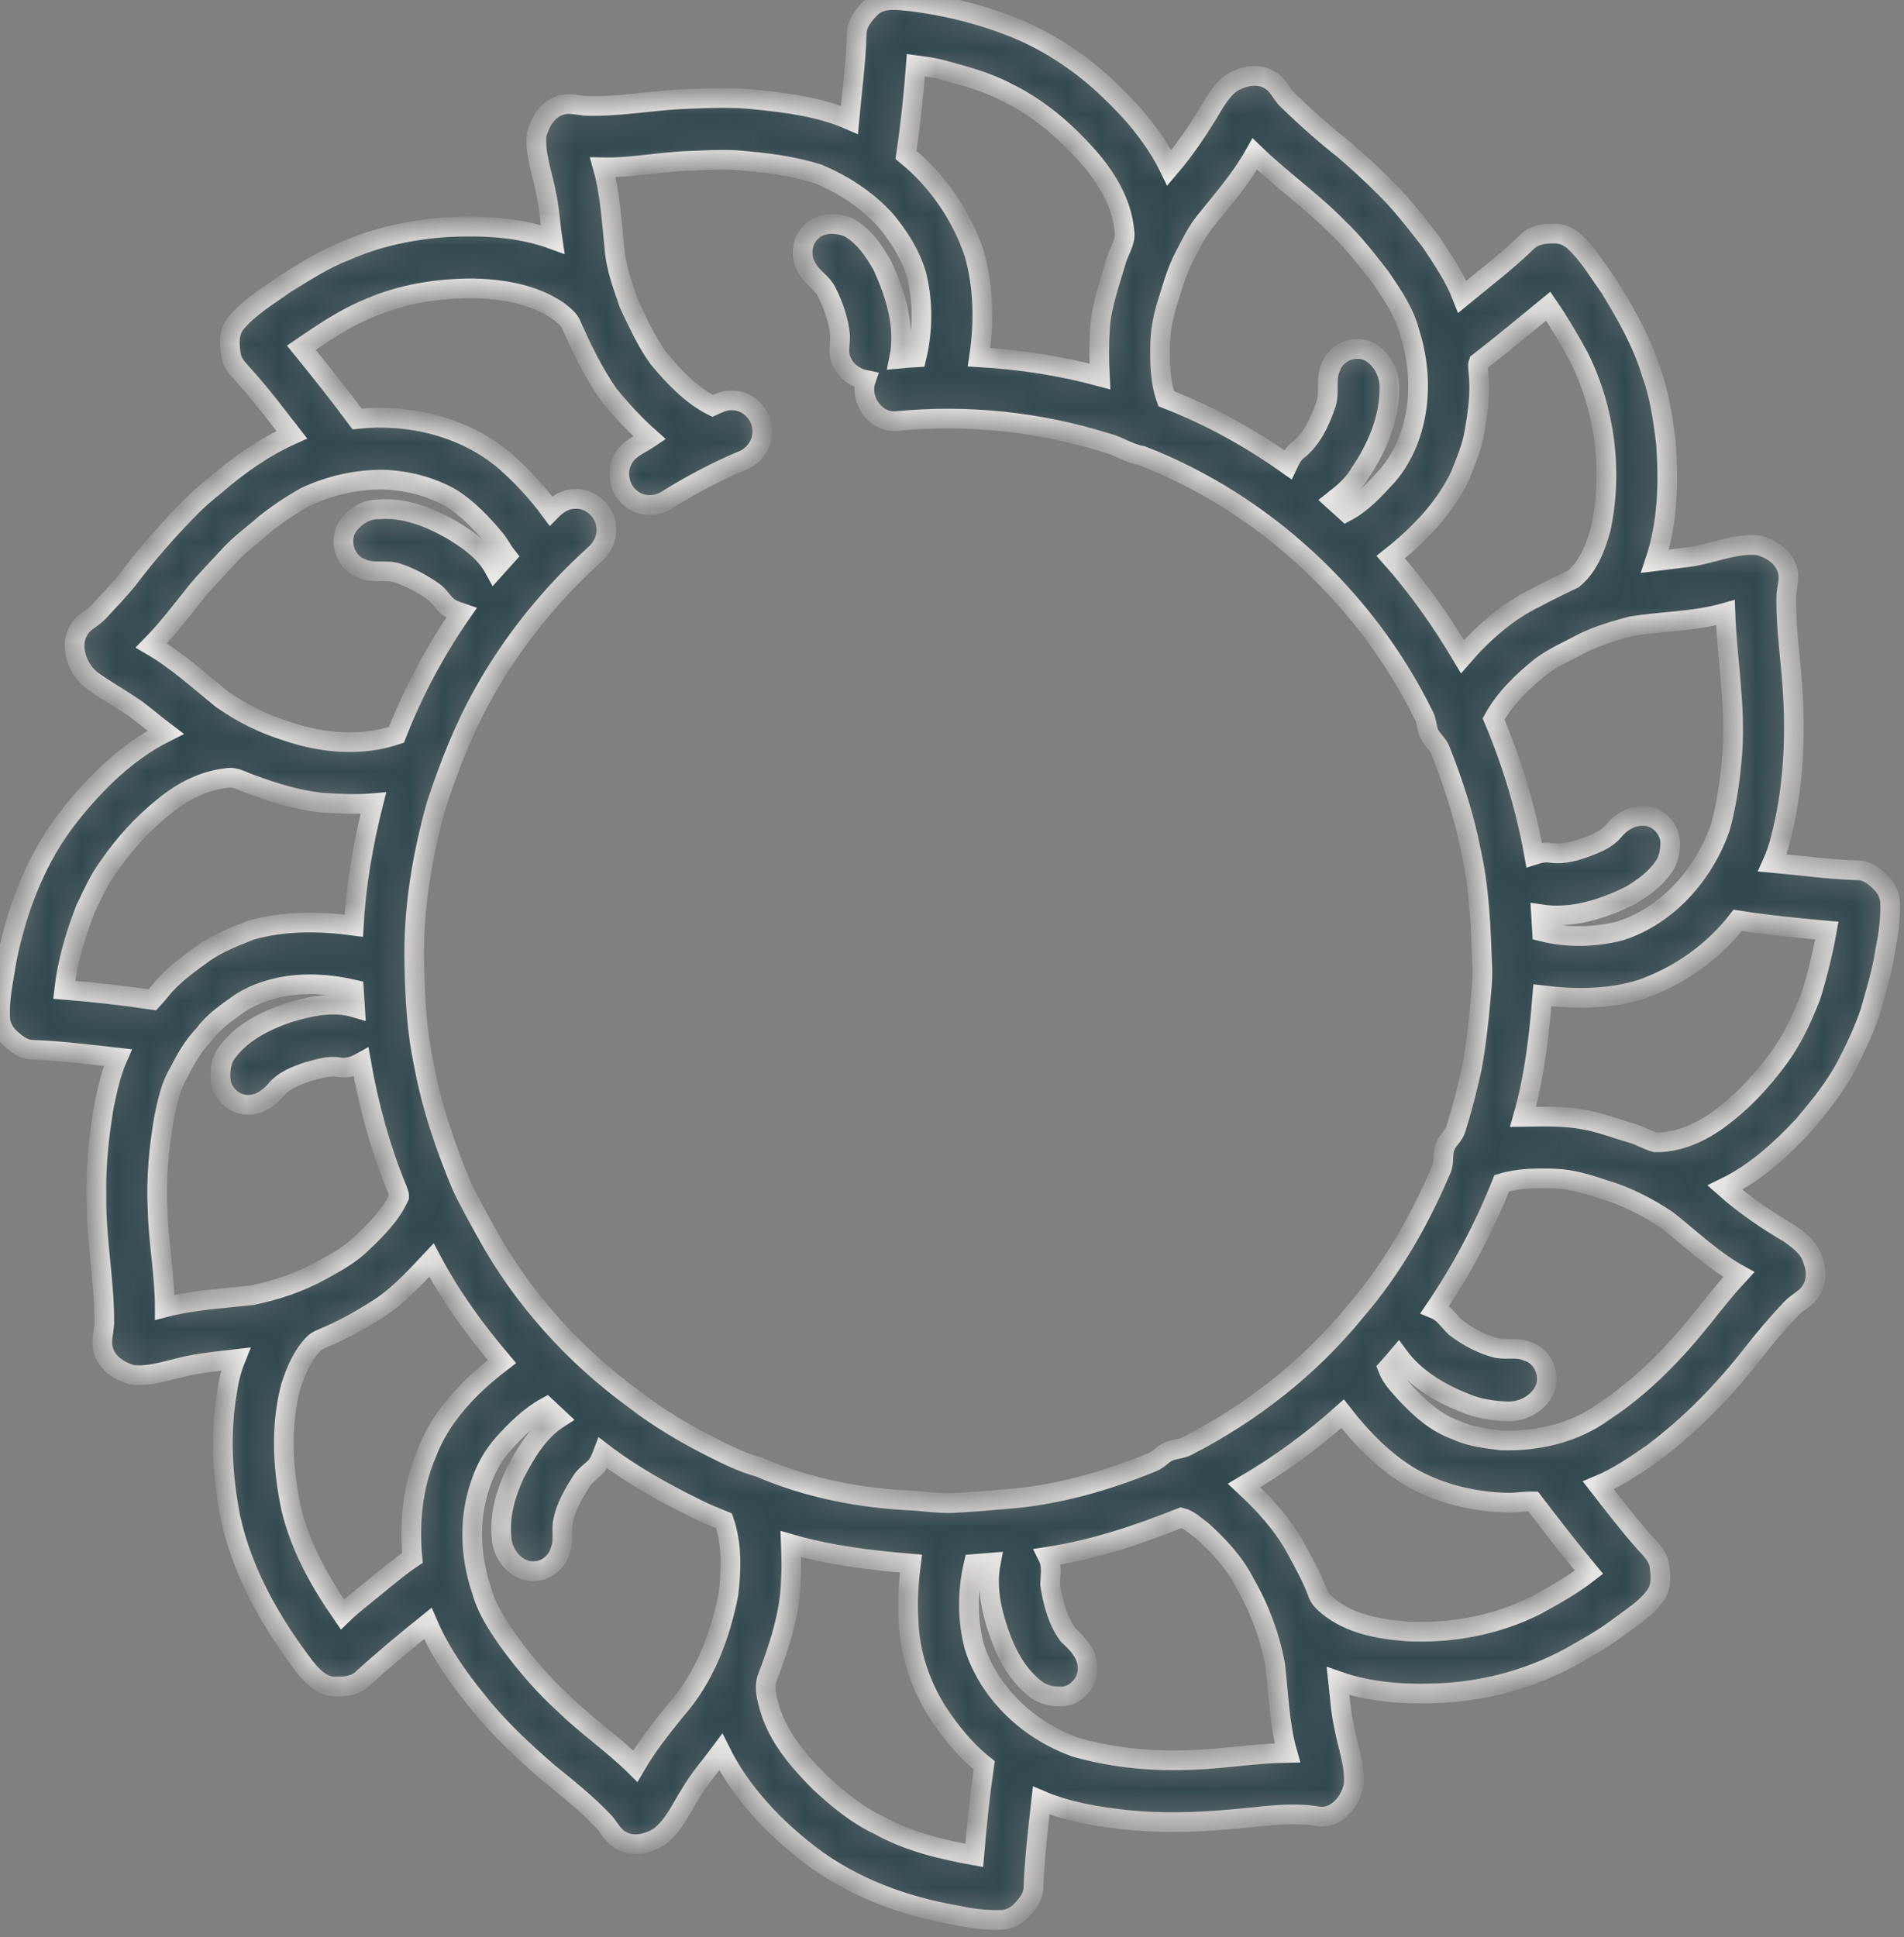 <svg width="58" height="59" viewBox="0 0 58 59" fill="none" xmlns="http://www.w3.org/2000/svg">
<rect x="0" y="0" width="58" height="59" fill="#808080" stroke="none"/>
<mask id="path-1-inside-1" fill="white">
<path d="M26.556 0.21C26.883 -0.078 27.346 0.002 27.741 0.039C28.907 0.188 30.059 0.48 31.142 0.945C32.118 1.381 33.013 1.993 33.787 2.737C34.513 3.427 35.178 4.203 35.621 5.115C36.148 4.499 36.59 3.817 37.002 3.118C37.143 2.9 37.3 2.683 37.51 2.529C37.86 2.315 38.334 2.209 38.699 2.449C38.944 2.59 39.038 2.88 39.243 3.064C39.789 3.593 40.358 4.098 40.955 4.568C41.354 4.913 41.746 5.267 42.119 5.642C42.66 6.158 43.112 6.759 43.575 7.345C43.935 7.886 44.307 8.427 44.544 9.039C45.202 8.496 45.882 7.979 46.498 7.385C46.707 7.163 47.02 7.11 47.31 7.115C47.547 7.099 47.783 7.193 47.957 7.356C48.394 7.76 48.696 8.282 49.04 8.764C49.535 9.578 50.018 10.411 50.297 11.33C50.551 12.016 50.656 12.743 50.746 13.466C50.836 14.68 50.807 15.931 50.416 17.093C50.768 17.048 51.121 17.009 51.473 16.963C52.173 16.862 52.849 16.54 53.568 16.607C53.938 16.71 54.32 16.945 54.44 17.339C54.543 17.632 54.408 17.931 54.412 18.228C54.405 19.132 54.539 20.028 54.601 20.929C54.698 22.293 54.645 23.674 54.367 25.015C54.27 25.445 54.176 25.878 53.992 26.281C54.856 26.359 55.717 26.482 56.585 26.507C56.863 26.504 57.097 26.684 57.285 26.873C57.447 27.028 57.562 27.24 57.575 27.468C57.597 27.962 57.529 28.454 57.43 28.936C57.336 29.585 57.141 30.211 56.964 30.839C56.773 31.395 56.524 31.928 56.252 32.448C55.899 33.12 55.418 33.71 54.931 34.285C54.233 35.028 53.463 35.729 52.544 36.175C53.15 36.714 53.825 37.164 54.52 37.576C54.795 37.776 55.102 37.995 55.209 38.34C55.336 38.647 55.356 39.022 55.168 39.309C55.029 39.552 54.755 39.655 54.57 39.854C54.161 40.281 53.78 40.734 53.414 41.199C52.523 42.343 51.507 43.392 50.35 44.258C49.82 44.624 49.287 44.996 48.69 45.243C49.12 45.793 49.543 46.349 50.002 46.874C50.202 47.117 50.477 47.328 50.542 47.656C50.588 47.959 50.623 48.302 50.443 48.571C50.165 48.983 49.729 49.24 49.342 49.534C48.863 49.901 48.333 50.191 47.81 50.488C46.527 51.179 45.082 51.547 43.631 51.577C42.666 51.606 41.68 51.527 40.762 51.204C40.813 51.654 40.838 52.109 40.936 52.552C41.04 53.158 41.286 53.749 41.235 54.374C41.137 54.866 40.739 55.373 40.198 55.329C39.279 55.166 38.35 55.352 37.431 55.418C36.395 55.51 35.348 55.539 34.312 55.429C33.43 55.334 32.54 55.19 31.718 54.839C31.619 55.724 31.512 56.61 31.481 57.502C31.472 57.774 31.298 57.999 31.118 58.185C30.96 58.353 30.742 58.471 30.511 58.476C30.041 58.493 29.573 58.431 29.115 58.332C27.531 58.057 25.971 57.486 24.677 56.5C23.578 55.656 22.586 54.621 21.958 53.365C21.651 53.781 21.304 54.168 21.043 54.618C20.744 55.081 20.52 55.624 20.065 55.957C19.727 56.16 19.278 56.268 18.919 56.057C18.694 55.941 18.579 55.706 18.425 55.517C17.905 54.959 17.308 54.484 16.718 54.005C15.929 53.324 15.159 52.608 14.511 51.782C13.93 51.067 13.396 50.301 13.031 49.447C12.332 50.008 11.645 50.584 10.98 51.185C10.744 51.37 10.43 51.373 10.145 51.366C9.784 51.34 9.513 51.055 9.298 50.787C8.268 49.439 7.398 47.924 7.025 46.246C6.771 44.963 6.697 43.63 6.927 42.337C6.971 42.014 7.056 41.697 7.177 41.396C6.6 41.462 6.019 41.517 5.456 41.662C4.983 41.772 4.503 41.936 4.013 41.873C3.655 41.767 3.287 41.544 3.163 41.166C3.06 40.888 3.159 40.596 3.177 40.313C3.186 39.023 2.92 37.749 2.938 36.459C2.914 35.515 3.016 34.572 3.175 33.644C3.28 33.158 3.385 32.669 3.586 32.213C2.723 32.119 1.86 32.005 0.991 31.975C0.775 31.973 0.583 31.855 0.423 31.719C0.215 31.563 0.041 31.339 0.01 31.071C-0.04 30.454 0.111 29.847 0.203 29.242C0.522 27.656 1.118 26.098 2.129 24.831C2.933 23.819 3.883 22.886 5.041 22.305C4.733 22.073 4.442 21.821 4.134 21.592C3.71 21.302 3.263 21.048 2.842 20.755C2.507 20.513 2.29 20.119 2.273 19.7C2.257 19.4 2.402 19.097 2.644 18.924C2.784 18.825 2.926 18.727 3.041 18.598C3.333 18.283 3.63 17.97 3.902 17.636C4.489 16.856 5.136 16.124 5.82 15.431C6.046 15.204 6.287 14.995 6.538 14.799C7.249 14.178 8.03 13.628 8.888 13.242C8.432 12.658 7.989 12.063 7.495 11.513C7.327 11.308 7.102 11.13 7.044 10.857C6.982 10.519 6.954 10.124 7.186 9.842C7.597 9.349 8.157 9.025 8.669 8.655C9.268 8.291 9.856 7.897 10.514 7.648C11.5 7.207 12.569 6.989 13.641 6.918C14.712 6.867 15.814 6.916 16.831 7.288C16.76 6.817 16.74 6.338 16.633 5.873C16.524 5.288 16.292 4.711 16.347 4.106C16.442 3.734 16.665 3.351 17.04 3.219C17.289 3.122 17.555 3.192 17.808 3.223C18.771 3.26 19.724 3.082 20.684 3.025C21.469 2.993 22.258 2.949 23.042 3.035C24.001 3.135 24.98 3.26 25.873 3.649C25.953 2.781 26.069 1.916 26.096 1.044C26.095 0.706 26.328 0.43 26.556 0.21ZM27.899 1.985C27.831 2.899 27.734 3.811 27.599 4.717C28.552 5.492 29.279 6.546 29.675 7.718C29.968 8.741 29.983 9.834 29.824 10.881C31.066 10.951 32.302 11.14 33.504 11.465C33.478 10.971 33.475 10.473 33.51 9.979C33.561 9.263 33.818 8.588 34.012 7.904C34.1 7.621 34.302 7.358 34.252 7.046C34.176 6.167 33.693 5.387 33.123 4.746C32.42 3.955 31.596 3.256 30.642 2.801C30.008 2.465 29.309 2.295 28.624 2.107C28.385 2.05 28.141 2.017 27.899 1.985ZM38.224 4.691C37.81 5.434 37.248 6.076 36.718 6.734C36.451 7.057 36.276 7.442 36.08 7.81C35.823 8.303 35.684 8.843 35.518 9.37C35.417 9.727 35.35 10.096 35.341 10.467C35.329 11.03 35.335 11.609 35.526 12.145C36.837 12.652 38.083 13.338 39.231 14.155C39.303 14.003 39.376 13.843 39.509 13.735C39.951 13.399 40.2 12.867 40.379 12.35C40.527 11.971 40.36 11.546 40.543 11.176C40.709 10.7 41.317 10.483 41.746 10.73C42.113 10.949 42.328 11.381 42.325 11.81C42.328 12.748 41.947 13.645 41.429 14.406C41.235 14.749 40.931 15.006 40.627 15.244C40.754 15.358 40.881 15.472 41.007 15.588C41.51 15.322 41.897 14.885 42.28 14.47C43.27 13.292 43.404 11.565 42.943 10.132C42.785 9.508 42.411 8.977 42.06 8.452C41.652 7.934 41.253 7.402 40.771 6.95C39.978 6.132 39.04 5.483 38.224 4.691ZM18.363 5.096C18.592 5.911 18.633 6.763 18.721 7.603C18.77 8.178 18.981 8.721 19.163 9.263C19.431 9.832 19.695 10.411 20.064 10.921C20.535 11.48 21.047 12.031 21.705 12.364C21.917 12.265 22.142 12.165 22.382 12.198C22.849 12.235 23.239 12.679 23.221 13.155C23.221 13.535 22.969 13.891 22.621 14.025C21.823 14.36 21.055 14.767 20.319 15.225C20.005 15.43 19.574 15.439 19.267 15.217C18.88 14.959 18.748 14.39 18.979 13.983C19.145 13.656 19.509 13.534 19.793 13.34C19.342 12.938 18.928 12.495 18.547 12.025C18.073 11.351 17.715 10.602 17.382 9.848C17.293 9.685 17.134 9.574 16.992 9.461C16.237 8.954 15.314 8.807 14.425 8.782C13.344 8.782 12.25 8.948 11.252 9.385C10.509 9.683 9.841 10.141 9.18 10.591C9.759 11.303 10.332 12.022 10.878 12.761C12.458 12.595 14.136 12.99 15.373 14.033C15.894 14.489 16.369 15.001 16.78 15.562C16.97 15.368 17.211 15.199 17.492 15.197C17.965 15.158 18.418 15.547 18.463 16.026C18.509 16.357 18.354 16.684 18.109 16.897C16.781 18.095 15.638 19.506 14.757 21.072C14.14 22.163 13.678 23.34 13.288 24.531C12.852 26.1 12.579 27.73 12.621 29.365C12.641 30.387 12.693 31.415 12.911 32.417C13.143 33.687 13.559 34.914 14.056 36.102C14.284 36.59 14.549 37.06 14.81 37.532C15.913 39.546 17.485 41.283 19.326 42.625C20.059 43.19 20.856 43.664 21.681 44.078C22.149 44.318 22.626 44.55 23.134 44.69C24.625 45.333 26.242 45.643 27.857 45.709C28.237 45.742 28.617 45.791 28.998 45.782C29.562 45.751 30.126 45.707 30.689 45.657C32.206 45.539 33.686 45.114 35.093 44.538C35.302 44.463 35.436 44.26 35.647 44.19C35.832 44.129 36.034 44.123 36.205 44.021C38.141 43.023 39.899 41.647 41.285 39.946C42.389 38.669 43.241 37.185 43.9 35.627C44.008 35.41 43.929 35.155 44.02 34.933C44.088 34.725 44.29 34.596 44.349 34.384C44.544 33.76 44.706 33.125 44.846 32.486C44.957 31.847 45.034 31.201 45.093 30.555C45.124 30.179 45.174 29.802 45.152 29.423C45.108 28.239 45.066 27.044 44.801 25.885C44.599 24.852 44.268 23.85 43.885 22.872C43.814 22.672 43.632 22.544 43.541 22.356C43.45 22.18 43.473 21.97 43.375 21.798C41.609 18.203 38.483 15.317 34.788 13.881C34.399 13.819 34.075 13.579 33.695 13.486C31.637 12.844 29.453 12.614 27.308 12.826C26.674 12.884 26.169 12.18 26.377 11.577C26.058 11.513 25.759 11.31 25.634 10.996C25.516 10.755 25.595 10.484 25.591 10.229C25.551 9.763 25.392 9.314 25.186 8.899C25.053 8.616 24.756 8.472 24.607 8.201C24.36 7.855 24.406 7.326 24.728 7.045C25.015 6.766 25.463 6.783 25.814 6.907C26.299 7.154 26.617 7.63 26.881 8.094C27.282 8.968 27.588 9.953 27.389 10.923C27.565 10.906 27.743 10.893 27.92 10.883C28.113 10.067 28.122 9.201 27.922 8.385C27.743 7.759 27.386 7.206 26.977 6.71C26.411 6.088 25.696 5.623 24.928 5.3C24.121 5.042 23.275 4.947 22.434 4.878C21.971 4.85 21.509 4.88 21.048 4.897C20.15 4.921 19.264 5.115 18.363 5.096ZM45.037 11.045C45.003 11.132 45.034 11.231 45.034 11.323C45.109 11.939 45.017 12.559 44.914 13.165C44.835 13.631 44.648 14.066 44.474 14.501C43.998 15.494 43.214 16.296 42.365 16.968C43.194 17.898 43.914 18.925 44.551 20C45.181 19.271 45.922 18.62 46.79 18.201C47.162 17.998 47.543 17.815 47.926 17.634C48.388 17.255 48.611 16.661 48.766 16.096C49.133 14.349 48.895 12.474 48.1 10.88C47.81 10.348 47.505 9.825 47.163 9.326C46.459 9.905 45.756 10.486 45.037 11.045ZM9.314 15.129C8.872 15.378 8.446 15.659 8.051 15.979C7.708 16.283 7.333 16.549 7.019 16.886C6.662 17.278 6.289 17.653 5.952 18.064C5.519 18.608 5.098 19.164 4.61 19.66C5.394 20.115 6.064 20.736 6.77 21.302C7.377 21.73 8.052 22.059 8.759 22.277C9.821 22.637 10.999 22.741 12.075 22.382C12.591 21.07 13.255 19.82 14.057 18.666C13.925 18.62 13.788 18.582 13.674 18.498C13.487 18.365 13.386 18.142 13.194 18.014C12.867 17.786 12.513 17.591 12.136 17.463C11.768 17.329 11.36 17.488 11.002 17.306C10.517 17.134 10.31 16.482 10.582 16.047C10.795 15.732 11.155 15.502 11.539 15.514C12.317 15.45 13.064 15.748 13.733 16.121C14.251 16.431 14.771 16.79 15.067 17.338C15.188 17.203 15.312 17.069 15.433 16.934C15.293 16.757 15.199 16.549 15.047 16.381C14.658 15.922 14.239 15.475 13.724 15.16C13.092 14.809 12.375 14.629 11.656 14.608C10.849 14.604 10.047 14.79 9.314 15.129ZM49.69 19.074C49.204 19.206 48.714 19.349 48.256 19.564C47.815 19.805 47.347 20.001 46.942 20.302C46.383 20.753 45.848 21.26 45.497 21.899C46.061 23.225 46.478 24.615 46.733 26.037C46.898 25.984 47.071 25.949 47.244 25.977C47.643 26.033 48.041 25.912 48.41 25.768C48.681 25.663 48.963 25.541 49.155 25.31C49.398 25.001 49.8 24.795 50.193 24.863C50.577 24.931 50.888 25.3 50.88 25.699C50.874 25.936 50.828 26.182 50.695 26.381C50.435 26.768 50.049 27.047 49.655 27.28C48.817 27.691 47.882 27.99 46.942 27.848C46.952 28.022 46.963 28.198 46.974 28.373C47.753 28.57 48.585 28.549 49.362 28.351C50.804 27.883 51.908 26.63 52.404 25.202C52.611 24.445 52.717 23.665 52.774 22.883C52.87 21.47 52.609 20.07 52.56 18.661C51.625 18.929 50.644 18.922 49.69 19.074ZM4.97 24.588C4.34 25.092 3.79 25.7 3.329 26.365C3.023 26.768 2.821 27.24 2.6 27.694C2.295 28.481 2.051 29.303 1.955 30.147C2.853 30.22 3.75 30.319 4.641 30.453C4.731 30.354 4.819 30.254 4.902 30.15C5.266 29.7 5.74 29.365 6.203 29.029C6.639 28.721 7.141 28.53 7.632 28.335C8.652 28.039 9.732 28.055 10.776 28.195C10.846 26.934 11.064 25.685 11.373 24.463C10.843 24.509 10.311 24.482 9.782 24.444C9.051 24.366 8.342 24.146 7.654 23.891C7.405 23.81 7.166 23.642 6.893 23.698C6.181 23.78 5.517 24.128 4.97 24.588ZM49.999 30.133C49.027 30.437 47.986 30.439 46.984 30.315C46.883 31.562 46.742 32.813 46.394 34.018C47.019 34.011 47.65 33.983 48.267 34.105C48.762 34.189 49.229 34.381 49.711 34.514C49.959 34.585 50.181 34.73 50.431 34.793C51.077 34.803 51.703 34.541 52.233 34.181C52.988 33.656 53.632 32.98 54.175 32.236C54.6 31.667 54.898 31.012 55.158 30.351C55.365 29.693 55.529 29.022 55.651 28.343C54.744 28.264 53.837 28.173 52.936 28.031C52.184 29 51.145 29.73 49.999 30.133ZM7.298 30.562C6.914 30.843 6.505 31.107 6.222 31.502C5.896 31.837 5.659 32.245 5.45 32.663C5.199 33.075 5.102 33.554 5.003 34.021C4.842 34.947 4.751 35.889 4.8 36.83C4.823 37.831 5.019 38.819 5.019 39.821C5.891 39.592 6.795 39.555 7.686 39.448C8.425 39.298 9.149 39.052 9.812 38.683C10.243 38.445 10.684 38.205 11.037 37.851C11.47 37.44 11.906 37.006 12.158 36.45C12.163 36.364 12.116 36.286 12.091 36.207C11.587 34.971 11.231 33.676 11.001 32.358C10.799 32.471 10.571 32.549 10.338 32.507C10.003 32.446 9.677 32.567 9.357 32.65C9.005 32.773 8.629 32.913 8.387 33.217C8.19 33.437 7.926 33.633 7.623 33.647C7.21 33.689 6.805 33.373 6.73 32.961C6.691 32.642 6.724 32.288 6.934 32.032C7.389 31.429 8.089 31.086 8.781 30.848C9.433 30.651 10.14 30.491 10.812 30.689C10.799 30.506 10.788 30.323 10.778 30.14C9.622 29.87 8.327 29.9 7.298 30.562ZM45.747 36.04C45.21 37.388 44.529 38.677 43.715 39.873C43.977 39.98 44.126 40.228 44.321 40.417C44.673 40.692 45.073 40.908 45.5 41.035C45.834 41.144 46.197 41.006 46.522 41.157C46.99 41.29 47.248 41.863 47.058 42.314C46.866 42.749 46.386 43 45.927 42.988C45.469 42.974 45.003 42.903 44.582 42.714C43.826 42.413 43.092 41.969 42.6 41.298C42.492 41.426 42.382 41.552 42.271 41.676C42.389 41.985 42.627 42.218 42.841 42.46C43.273 42.914 43.756 43.353 44.357 43.558C44.791 43.764 45.273 43.812 45.742 43.873C46.833 43.905 47.966 43.648 48.861 42.991C50.025 42.228 51.007 41.212 51.876 40.124C52.227 39.678 52.583 39.235 52.968 38.819C52.164 38.374 51.499 37.724 50.779 37.158C50.187 36.766 49.549 36.434 48.867 36.235C48.38 36.073 47.883 35.916 47.367 35.898C46.825 35.882 46.271 35.879 45.747 36.04ZM11.403 39.936C10.91 40.247 10.396 40.528 9.858 40.751C9.752 40.798 9.638 40.84 9.557 40.928C9.207 41.285 9.011 41.761 8.858 42.231C8.538 43.447 8.61 44.734 8.871 45.954C9.152 47.13 9.752 48.191 10.431 49.172C10.72 48.889 11.043 48.647 11.354 48.391C11.753 48.072 12.137 47.733 12.563 47.451C12.467 46.387 12.565 45.283 12.987 44.296C13.42 43.127 14.323 42.208 15.29 41.472C14.477 40.515 13.732 39.495 13.144 38.379C12.61 38.946 12.077 39.536 11.403 39.936ZM15.327 43.981C15.034 44.32 14.805 44.711 14.66 45.138C14.271 46.195 14.312 47.387 14.672 48.446C14.845 49.057 15.208 49.587 15.571 50.095C16.062 50.753 16.599 51.375 17.208 51.924C17.89 52.587 18.678 53.124 19.354 53.793C19.709 53.18 20.151 52.627 20.593 52.079C21.458 51.104 21.935 49.84 22.187 48.569C22.279 47.824 22.303 47.04 22.055 46.322C21.773 46.207 21.49 46.095 21.218 45.957C20.226 45.467 19.249 44.93 18.367 44.253C18.308 44.407 18.252 44.57 18.133 44.689C17.991 44.831 17.817 44.944 17.708 45.119C17.477 45.49 17.245 45.874 17.156 46.31C17.088 46.609 17.192 46.927 17.07 47.217C16.975 47.566 16.654 47.844 16.294 47.852C15.735 47.9 15.284 47.335 15.276 46.802C15.216 46.139 15.407 45.489 15.682 44.895C16.013 44.251 16.399 43.599 17.017 43.201C16.894 43.084 16.769 42.969 16.645 42.855C16.133 43.133 15.718 43.552 15.327 43.981ZM37.9 45.246C38.495 45.799 39.056 46.407 39.456 47.125C39.698 47.581 39.962 48.028 40.137 48.516C40.191 48.688 40.325 48.81 40.459 48.92C41.133 49.47 42.017 49.625 42.857 49.689C44.219 49.759 45.606 49.5 46.828 48.875C47.371 48.576 47.913 48.27 48.404 47.888C47.817 47.185 47.255 46.458 46.701 45.73C46.422 45.722 46.146 45.782 45.868 45.768C44.884 45.736 43.898 45.503 43.03 45.025C42.187 44.539 41.496 43.825 40.898 43.06C39.974 43.888 38.967 44.62 37.9 45.246ZM31.921 47.414C32.055 47.679 31.999 47.974 31.988 48.257C32.072 48.798 32.214 49.357 32.541 49.803C32.82 50.056 33.115 50.363 33.129 50.768C33.165 51.207 32.816 51.628 32.387 51.671C32.089 51.687 31.771 51.629 31.534 51.435C31.054 51.062 30.734 50.52 30.515 49.956C30.231 49.212 30.025 48.395 30.182 47.596C30.008 47.61 29.833 47.624 29.659 47.638C29.467 48.459 29.465 49.336 29.679 50.154C30.145 51.616 31.384 52.739 32.797 53.228C33.951 53.549 35.156 53.66 36.349 53.602C37.307 53.568 38.257 53.402 39.217 53.388C38.968 52.513 38.949 51.598 38.843 50.7C38.682 49.836 38.375 49.001 37.934 48.243C37.622 47.614 37.138 47.093 36.625 46.629C36.422 46.481 36.228 46.285 35.985 46.223C34.673 46.749 33.32 47.198 31.921 47.414ZM24.09 47.029C24.103 47.378 24.117 47.728 24.094 48.078C24.078 49.141 23.731 50.161 23.359 51.143C23.275 51.443 23.366 51.761 23.451 52.053C23.72 52.943 24.345 53.656 24.983 54.298C25.526 54.799 26.103 55.276 26.773 55.593C27.67 56.091 28.678 56.332 29.678 56.513C29.755 55.595 29.849 54.678 29.981 53.766C29.401 53.31 28.936 52.725 28.532 52.108C28.025 51.287 27.705 50.34 27.678 49.366C27.637 48.785 27.678 48.202 27.751 47.625C26.518 47.523 25.283 47.374 24.09 47.029Z"/>
</mask>
<path d="M26.556 0.21C26.883 -0.078 27.346 0.002 27.741 0.039C28.907 0.188 30.059 0.48 31.142 0.945C32.118 1.381 33.013 1.993 33.787 2.737C34.513 3.427 35.178 4.203 35.621 5.115C36.148 4.499 36.59 3.817 37.002 3.118C37.143 2.9 37.3 2.683 37.51 2.529C37.86 2.315 38.334 2.209 38.699 2.449C38.944 2.59 39.038 2.88 39.243 3.064C39.789 3.593 40.358 4.098 40.955 4.568C41.354 4.913 41.746 5.267 42.119 5.642C42.66 6.158 43.112 6.759 43.575 7.345C43.935 7.886 44.307 8.427 44.544 9.039C45.202 8.496 45.882 7.979 46.498 7.385C46.707 7.163 47.02 7.11 47.31 7.115C47.547 7.099 47.783 7.193 47.957 7.356C48.394 7.76 48.696 8.282 49.04 8.764C49.535 9.578 50.018 10.411 50.297 11.33C50.551 12.016 50.656 12.743 50.746 13.466C50.836 14.68 50.807 15.931 50.416 17.093C50.768 17.048 51.121 17.009 51.473 16.963C52.173 16.862 52.849 16.54 53.568 16.607C53.938 16.71 54.32 16.945 54.44 17.339C54.543 17.632 54.408 17.931 54.412 18.228C54.405 19.132 54.539 20.028 54.601 20.929C54.698 22.293 54.645 23.674 54.367 25.015C54.27 25.445 54.176 25.878 53.992 26.281C54.856 26.359 55.717 26.482 56.585 26.507C56.863 26.504 57.097 26.684 57.285 26.873C57.447 27.028 57.562 27.24 57.575 27.468C57.597 27.962 57.529 28.454 57.43 28.936C57.336 29.585 57.141 30.211 56.964 30.839C56.773 31.395 56.524 31.928 56.252 32.448C55.899 33.12 55.418 33.71 54.931 34.285C54.233 35.028 53.463 35.729 52.544 36.175C53.15 36.714 53.825 37.164 54.52 37.576C54.795 37.776 55.102 37.995 55.209 38.34C55.336 38.647 55.356 39.022 55.168 39.309C55.029 39.552 54.755 39.655 54.57 39.854C54.161 40.281 53.78 40.734 53.414 41.199C52.523 42.343 51.507 43.392 50.35 44.258C49.82 44.624 49.287 44.996 48.69 45.243C49.12 45.793 49.543 46.349 50.002 46.874C50.202 47.117 50.477 47.328 50.542 47.656C50.588 47.959 50.623 48.302 50.443 48.571C50.165 48.983 49.729 49.24 49.342 49.534C48.863 49.901 48.333 50.191 47.81 50.488C46.527 51.179 45.082 51.547 43.631 51.577C42.666 51.606 41.68 51.527 40.762 51.204C40.813 51.654 40.838 52.109 40.936 52.552C41.04 53.158 41.286 53.749 41.235 54.374C41.137 54.866 40.739 55.373 40.198 55.329C39.279 55.166 38.35 55.352 37.431 55.418C36.395 55.51 35.348 55.539 34.312 55.429C33.43 55.334 32.54 55.19 31.718 54.839C31.619 55.724 31.512 56.61 31.481 57.502C31.472 57.774 31.298 57.999 31.118 58.185C30.96 58.353 30.742 58.471 30.511 58.476C30.041 58.493 29.573 58.431 29.115 58.332C27.531 58.057 25.971 57.486 24.677 56.5C23.578 55.656 22.586 54.621 21.958 53.365C21.651 53.781 21.304 54.168 21.043 54.618C20.744 55.081 20.52 55.624 20.065 55.957C19.727 56.16 19.278 56.268 18.919 56.057C18.694 55.941 18.579 55.706 18.425 55.517C17.905 54.959 17.308 54.484 16.718 54.005C15.929 53.324 15.159 52.608 14.511 51.782C13.93 51.067 13.396 50.301 13.031 49.447C12.332 50.008 11.645 50.584 10.98 51.185C10.744 51.37 10.43 51.373 10.145 51.366C9.784 51.34 9.513 51.055 9.298 50.787C8.268 49.439 7.398 47.924 7.025 46.246C6.771 44.963 6.697 43.63 6.927 42.337C6.971 42.014 7.056 41.697 7.177 41.396C6.6 41.462 6.019 41.517 5.456 41.662C4.983 41.772 4.503 41.936 4.013 41.873C3.655 41.767 3.287 41.544 3.163 41.166C3.06 40.888 3.159 40.596 3.177 40.313C3.186 39.023 2.92 37.749 2.938 36.459C2.914 35.515 3.016 34.572 3.175 33.644C3.28 33.158 3.385 32.669 3.586 32.213C2.723 32.119 1.86 32.005 0.991 31.975C0.775 31.973 0.583 31.855 0.423 31.719C0.215 31.563 0.041 31.339 0.01 31.071C-0.04 30.454 0.111 29.847 0.203 29.242C0.522 27.656 1.118 26.098 2.129 24.831C2.933 23.819 3.883 22.886 5.041 22.305C4.733 22.073 4.442 21.821 4.134 21.592C3.71 21.302 3.263 21.048 2.842 20.755C2.507 20.513 2.29 20.119 2.273 19.7C2.257 19.4 2.402 19.097 2.644 18.924C2.784 18.825 2.926 18.727 3.041 18.598C3.333 18.283 3.63 17.97 3.902 17.636C4.489 16.856 5.136 16.124 5.82 15.431C6.046 15.204 6.287 14.995 6.538 14.799C7.249 14.178 8.03 13.628 8.888 13.242C8.432 12.658 7.989 12.063 7.495 11.513C7.327 11.308 7.102 11.13 7.044 10.857C6.982 10.519 6.954 10.124 7.186 9.842C7.597 9.349 8.157 9.025 8.669 8.655C9.268 8.291 9.856 7.897 10.514 7.648C11.5 7.207 12.569 6.989 13.641 6.918C14.712 6.867 15.814 6.916 16.831 7.288C16.76 6.817 16.74 6.338 16.633 5.873C16.524 5.288 16.292 4.711 16.347 4.106C16.442 3.734 16.665 3.351 17.04 3.219C17.289 3.122 17.555 3.192 17.808 3.223C18.771 3.26 19.724 3.082 20.684 3.025C21.469 2.993 22.258 2.949 23.042 3.035C24.001 3.135 24.98 3.26 25.873 3.649C25.953 2.781 26.069 1.916 26.096 1.044C26.095 0.706 26.328 0.43 26.556 0.21ZM27.899 1.985C27.831 2.899 27.734 3.811 27.599 4.717C28.552 5.492 29.279 6.546 29.675 7.718C29.968 8.741 29.983 9.834 29.824 10.881C31.066 10.951 32.302 11.14 33.504 11.465C33.478 10.971 33.475 10.473 33.51 9.979C33.561 9.263 33.818 8.588 34.012 7.904C34.1 7.621 34.302 7.358 34.252 7.046C34.176 6.167 33.693 5.387 33.123 4.746C32.42 3.955 31.596 3.256 30.642 2.801C30.008 2.465 29.309 2.295 28.624 2.107C28.385 2.05 28.141 2.017 27.899 1.985ZM38.224 4.691C37.81 5.434 37.248 6.076 36.718 6.734C36.451 7.057 36.276 7.442 36.08 7.81C35.823 8.303 35.684 8.843 35.518 9.37C35.417 9.727 35.35 10.096 35.341 10.467C35.329 11.03 35.335 11.609 35.526 12.145C36.837 12.652 38.083 13.338 39.231 14.155C39.303 14.003 39.376 13.843 39.509 13.735C39.951 13.399 40.2 12.867 40.379 12.35C40.527 11.971 40.36 11.546 40.543 11.176C40.709 10.7 41.317 10.483 41.746 10.73C42.113 10.949 42.328 11.381 42.325 11.81C42.328 12.748 41.947 13.645 41.429 14.406C41.235 14.749 40.931 15.006 40.627 15.244C40.754 15.358 40.881 15.472 41.007 15.588C41.51 15.322 41.897 14.885 42.28 14.47C43.27 13.292 43.404 11.565 42.943 10.132C42.785 9.508 42.411 8.977 42.06 8.452C41.652 7.934 41.253 7.402 40.771 6.95C39.978 6.132 39.04 5.483 38.224 4.691ZM18.363 5.096C18.592 5.911 18.633 6.763 18.721 7.603C18.77 8.178 18.981 8.721 19.163 9.263C19.431 9.832 19.695 10.411 20.064 10.921C20.535 11.48 21.047 12.031 21.705 12.364C21.917 12.265 22.142 12.165 22.382 12.198C22.849 12.235 23.239 12.679 23.221 13.155C23.221 13.535 22.969 13.891 22.621 14.025C21.823 14.36 21.055 14.767 20.319 15.225C20.005 15.43 19.574 15.439 19.267 15.217C18.88 14.959 18.748 14.39 18.979 13.983C19.145 13.656 19.509 13.534 19.793 13.34C19.342 12.938 18.928 12.495 18.547 12.025C18.073 11.351 17.715 10.602 17.382 9.848C17.293 9.685 17.134 9.574 16.992 9.461C16.237 8.954 15.314 8.807 14.425 8.782C13.344 8.782 12.25 8.948 11.252 9.385C10.509 9.683 9.841 10.141 9.18 10.591C9.759 11.303 10.332 12.022 10.878 12.761C12.458 12.595 14.136 12.99 15.373 14.033C15.894 14.489 16.369 15.001 16.78 15.562C16.97 15.368 17.211 15.199 17.492 15.197C17.965 15.158 18.418 15.547 18.463 16.026C18.509 16.357 18.354 16.684 18.109 16.897C16.781 18.095 15.638 19.506 14.757 21.072C14.14 22.163 13.678 23.34 13.288 24.531C12.852 26.1 12.579 27.73 12.621 29.365C12.641 30.387 12.693 31.415 12.911 32.417C13.143 33.687 13.559 34.914 14.056 36.102C14.284 36.59 14.549 37.06 14.81 37.532C15.913 39.546 17.485 41.283 19.326 42.625C20.059 43.19 20.856 43.664 21.681 44.078C22.149 44.318 22.626 44.55 23.134 44.69C24.625 45.333 26.242 45.643 27.857 45.709C28.237 45.742 28.617 45.791 28.998 45.782C29.562 45.751 30.126 45.707 30.689 45.657C32.206 45.539 33.686 45.114 35.093 44.538C35.302 44.463 35.436 44.26 35.647 44.19C35.832 44.129 36.034 44.123 36.205 44.021C38.141 43.023 39.899 41.647 41.285 39.946C42.389 38.669 43.241 37.185 43.9 35.627C44.008 35.41 43.929 35.155 44.02 34.933C44.088 34.725 44.29 34.596 44.349 34.384C44.544 33.76 44.706 33.125 44.846 32.486C44.957 31.847 45.034 31.201 45.093 30.555C45.124 30.179 45.174 29.802 45.152 29.423C45.108 28.239 45.066 27.044 44.801 25.885C44.599 24.852 44.268 23.85 43.885 22.872C43.814 22.672 43.632 22.544 43.541 22.356C43.45 22.18 43.473 21.97 43.375 21.798C41.609 18.203 38.483 15.317 34.788 13.881C34.399 13.819 34.075 13.579 33.695 13.486C31.637 12.844 29.453 12.614 27.308 12.826C26.674 12.884 26.169 12.18 26.377 11.577C26.058 11.513 25.759 11.31 25.634 10.996C25.516 10.755 25.595 10.484 25.591 10.229C25.551 9.763 25.392 9.314 25.186 8.899C25.053 8.616 24.756 8.472 24.607 8.201C24.36 7.855 24.406 7.326 24.728 7.045C25.015 6.766 25.463 6.783 25.814 6.907C26.299 7.154 26.617 7.63 26.881 8.094C27.282 8.968 27.588 9.953 27.389 10.923C27.565 10.906 27.743 10.893 27.92 10.883C28.113 10.067 28.122 9.201 27.922 8.385C27.743 7.759 27.386 7.206 26.977 6.71C26.411 6.088 25.696 5.623 24.928 5.3C24.121 5.042 23.275 4.947 22.434 4.878C21.971 4.85 21.509 4.88 21.048 4.897C20.15 4.921 19.264 5.115 18.363 5.096ZM45.037 11.045C45.003 11.132 45.034 11.231 45.034 11.323C45.109 11.939 45.017 12.559 44.914 13.165C44.835 13.631 44.648 14.066 44.474 14.501C43.998 15.494 43.214 16.296 42.365 16.968C43.194 17.898 43.914 18.925 44.551 20C45.181 19.271 45.922 18.62 46.79 18.201C47.162 17.998 47.543 17.815 47.926 17.634C48.388 17.255 48.611 16.661 48.766 16.096C49.133 14.349 48.895 12.474 48.1 10.88C47.81 10.348 47.505 9.825 47.163 9.326C46.459 9.905 45.756 10.486 45.037 11.045ZM9.314 15.129C8.872 15.378 8.446 15.659 8.051 15.979C7.708 16.283 7.333 16.549 7.019 16.886C6.662 17.278 6.289 17.653 5.952 18.064C5.519 18.608 5.098 19.164 4.61 19.66C5.394 20.115 6.064 20.736 6.77 21.302C7.377 21.73 8.052 22.059 8.759 22.277C9.821 22.637 10.999 22.741 12.075 22.382C12.591 21.07 13.255 19.82 14.057 18.666C13.925 18.62 13.788 18.582 13.674 18.498C13.487 18.365 13.386 18.142 13.194 18.014C12.867 17.786 12.513 17.591 12.136 17.463C11.768 17.329 11.36 17.488 11.002 17.306C10.517 17.134 10.31 16.482 10.582 16.047C10.795 15.732 11.155 15.502 11.539 15.514C12.317 15.45 13.064 15.748 13.733 16.121C14.251 16.431 14.771 16.79 15.067 17.338C15.188 17.203 15.312 17.069 15.433 16.934C15.293 16.757 15.199 16.549 15.047 16.381C14.658 15.922 14.239 15.475 13.724 15.16C13.092 14.809 12.375 14.629 11.656 14.608C10.849 14.604 10.047 14.79 9.314 15.129ZM49.69 19.074C49.204 19.206 48.714 19.349 48.256 19.564C47.815 19.805 47.347 20.001 46.942 20.302C46.383 20.753 45.848 21.26 45.497 21.899C46.061 23.225 46.478 24.615 46.733 26.037C46.898 25.984 47.071 25.949 47.244 25.977C47.643 26.033 48.041 25.912 48.41 25.768C48.681 25.663 48.963 25.541 49.155 25.31C49.398 25.001 49.8 24.795 50.193 24.863C50.577 24.931 50.888 25.3 50.88 25.699C50.874 25.936 50.828 26.182 50.695 26.381C50.435 26.768 50.049 27.047 49.655 27.28C48.817 27.691 47.882 27.99 46.942 27.848C46.952 28.022 46.963 28.198 46.974 28.373C47.753 28.57 48.585 28.549 49.362 28.351C50.804 27.883 51.908 26.63 52.404 25.202C52.611 24.445 52.717 23.665 52.774 22.883C52.87 21.47 52.609 20.07 52.56 18.661C51.625 18.929 50.644 18.922 49.69 19.074ZM4.97 24.588C4.34 25.092 3.79 25.7 3.329 26.365C3.023 26.768 2.821 27.24 2.6 27.694C2.295 28.481 2.051 29.303 1.955 30.147C2.853 30.22 3.75 30.319 4.641 30.453C4.731 30.354 4.819 30.254 4.902 30.15C5.266 29.7 5.74 29.365 6.203 29.029C6.639 28.721 7.141 28.53 7.632 28.335C8.652 28.039 9.732 28.055 10.776 28.195C10.846 26.934 11.064 25.685 11.373 24.463C10.843 24.509 10.311 24.482 9.782 24.444C9.051 24.366 8.342 24.146 7.654 23.891C7.405 23.81 7.166 23.642 6.893 23.698C6.181 23.78 5.517 24.128 4.97 24.588ZM49.999 30.133C49.027 30.437 47.986 30.439 46.984 30.315C46.883 31.562 46.742 32.813 46.394 34.018C47.019 34.011 47.65 33.983 48.267 34.105C48.762 34.189 49.229 34.381 49.711 34.514C49.959 34.585 50.181 34.73 50.431 34.793C51.077 34.803 51.703 34.541 52.233 34.181C52.988 33.656 53.632 32.98 54.175 32.236C54.6 31.667 54.898 31.012 55.158 30.351C55.365 29.693 55.529 29.022 55.651 28.343C54.744 28.264 53.837 28.173 52.936 28.031C52.184 29 51.145 29.73 49.999 30.133ZM7.298 30.562C6.914 30.843 6.505 31.107 6.222 31.502C5.896 31.837 5.659 32.245 5.45 32.663C5.199 33.075 5.102 33.554 5.003 34.021C4.842 34.947 4.751 35.889 4.8 36.83C4.823 37.831 5.019 38.819 5.019 39.821C5.891 39.592 6.795 39.555 7.686 39.448C8.425 39.298 9.149 39.052 9.812 38.683C10.243 38.445 10.684 38.205 11.037 37.851C11.47 37.44 11.906 37.006 12.158 36.45C12.163 36.364 12.116 36.286 12.091 36.207C11.587 34.971 11.231 33.676 11.001 32.358C10.799 32.471 10.571 32.549 10.338 32.507C10.003 32.446 9.677 32.567 9.357 32.65C9.005 32.773 8.629 32.913 8.387 33.217C8.19 33.437 7.926 33.633 7.623 33.647C7.21 33.689 6.805 33.373 6.73 32.961C6.691 32.642 6.724 32.288 6.934 32.032C7.389 31.429 8.089 31.086 8.781 30.848C9.433 30.651 10.14 30.491 10.812 30.689C10.799 30.506 10.788 30.323 10.778 30.14C9.622 29.87 8.327 29.9 7.298 30.562ZM45.747 36.04C45.21 37.388 44.529 38.677 43.715 39.873C43.977 39.98 44.126 40.228 44.321 40.417C44.673 40.692 45.073 40.908 45.5 41.035C45.834 41.144 46.197 41.006 46.522 41.157C46.99 41.29 47.248 41.863 47.058 42.314C46.866 42.749 46.386 43 45.927 42.988C45.469 42.974 45.003 42.903 44.582 42.714C43.826 42.413 43.092 41.969 42.6 41.298C42.492 41.426 42.382 41.552 42.271 41.676C42.389 41.985 42.627 42.218 42.841 42.46C43.273 42.914 43.756 43.353 44.357 43.558C44.791 43.764 45.273 43.812 45.742 43.873C46.833 43.905 47.966 43.648 48.861 42.991C50.025 42.228 51.007 41.212 51.876 40.124C52.227 39.678 52.583 39.235 52.968 38.819C52.164 38.374 51.499 37.724 50.779 37.158C50.187 36.766 49.549 36.434 48.867 36.235C48.38 36.073 47.883 35.916 47.367 35.898C46.825 35.882 46.271 35.879 45.747 36.04ZM11.403 39.936C10.91 40.247 10.396 40.528 9.858 40.751C9.752 40.798 9.638 40.84 9.557 40.928C9.207 41.285 9.011 41.761 8.858 42.231C8.538 43.447 8.61 44.734 8.871 45.954C9.152 47.13 9.752 48.191 10.431 49.172C10.72 48.889 11.043 48.647 11.354 48.391C11.753 48.072 12.137 47.733 12.563 47.451C12.467 46.387 12.565 45.283 12.987 44.296C13.42 43.127 14.323 42.208 15.29 41.472C14.477 40.515 13.732 39.495 13.144 38.379C12.61 38.946 12.077 39.536 11.403 39.936ZM15.327 43.981C15.034 44.32 14.805 44.711 14.66 45.138C14.271 46.195 14.312 47.387 14.672 48.446C14.845 49.057 15.208 49.587 15.571 50.095C16.062 50.753 16.599 51.375 17.208 51.924C17.89 52.587 18.678 53.124 19.354 53.793C19.709 53.18 20.151 52.627 20.593 52.079C21.458 51.104 21.935 49.84 22.187 48.569C22.279 47.824 22.303 47.04 22.055 46.322C21.773 46.207 21.49 46.095 21.218 45.957C20.226 45.467 19.249 44.93 18.367 44.253C18.308 44.407 18.252 44.57 18.133 44.689C17.991 44.831 17.817 44.944 17.708 45.119C17.477 45.49 17.245 45.874 17.156 46.31C17.088 46.609 17.192 46.927 17.07 47.217C16.975 47.566 16.654 47.844 16.294 47.852C15.735 47.9 15.284 47.335 15.276 46.802C15.216 46.139 15.407 45.489 15.682 44.895C16.013 44.251 16.399 43.599 17.017 43.201C16.894 43.084 16.769 42.969 16.645 42.855C16.133 43.133 15.718 43.552 15.327 43.981ZM37.9 45.246C38.495 45.799 39.056 46.407 39.456 47.125C39.698 47.581 39.962 48.028 40.137 48.516C40.191 48.688 40.325 48.81 40.459 48.92C41.133 49.47 42.017 49.625 42.857 49.689C44.219 49.759 45.606 49.5 46.828 48.875C47.371 48.576 47.913 48.27 48.404 47.888C47.817 47.185 47.255 46.458 46.701 45.73C46.422 45.722 46.146 45.782 45.868 45.768C44.884 45.736 43.898 45.503 43.03 45.025C42.187 44.539 41.496 43.825 40.898 43.06C39.974 43.888 38.967 44.62 37.9 45.246ZM31.921 47.414C32.055 47.679 31.999 47.974 31.988 48.257C32.072 48.798 32.214 49.357 32.541 49.803C32.82 50.056 33.115 50.363 33.129 50.768C33.165 51.207 32.816 51.628 32.387 51.671C32.089 51.687 31.771 51.629 31.534 51.435C31.054 51.062 30.734 50.52 30.515 49.956C30.231 49.212 30.025 48.395 30.182 47.596C30.008 47.61 29.833 47.624 29.659 47.638C29.467 48.459 29.465 49.336 29.679 50.154C30.145 51.616 31.384 52.739 32.797 53.228C33.951 53.549 35.156 53.66 36.349 53.602C37.307 53.568 38.257 53.402 39.217 53.388C38.968 52.513 38.949 51.598 38.843 50.7C38.682 49.836 38.375 49.001 37.934 48.243C37.622 47.614 37.138 47.093 36.625 46.629C36.422 46.481 36.228 46.285 35.985 46.223C34.673 46.749 33.32 47.198 31.921 47.414ZM24.09 47.029C24.103 47.378 24.117 47.728 24.094 48.078C24.078 49.141 23.731 50.161 23.359 51.143C23.275 51.443 23.366 51.761 23.451 52.053C23.72 52.943 24.345 53.656 24.983 54.298C25.526 54.799 26.103 55.276 26.773 55.593C27.67 56.091 28.678 56.332 29.678 56.513C29.755 55.595 29.849 54.678 29.981 53.766C29.401 53.31 28.936 52.725 28.532 52.108C28.025 51.287 27.705 50.34 27.678 49.366C27.637 48.785 27.678 48.202 27.751 47.625C26.518 47.523 25.283 47.374 24.09 47.029Z" fill="#324950" stroke="#EFEDEB" stroke-width="0.6" mask="url(#path-1-inside-1)"/>
</svg>
